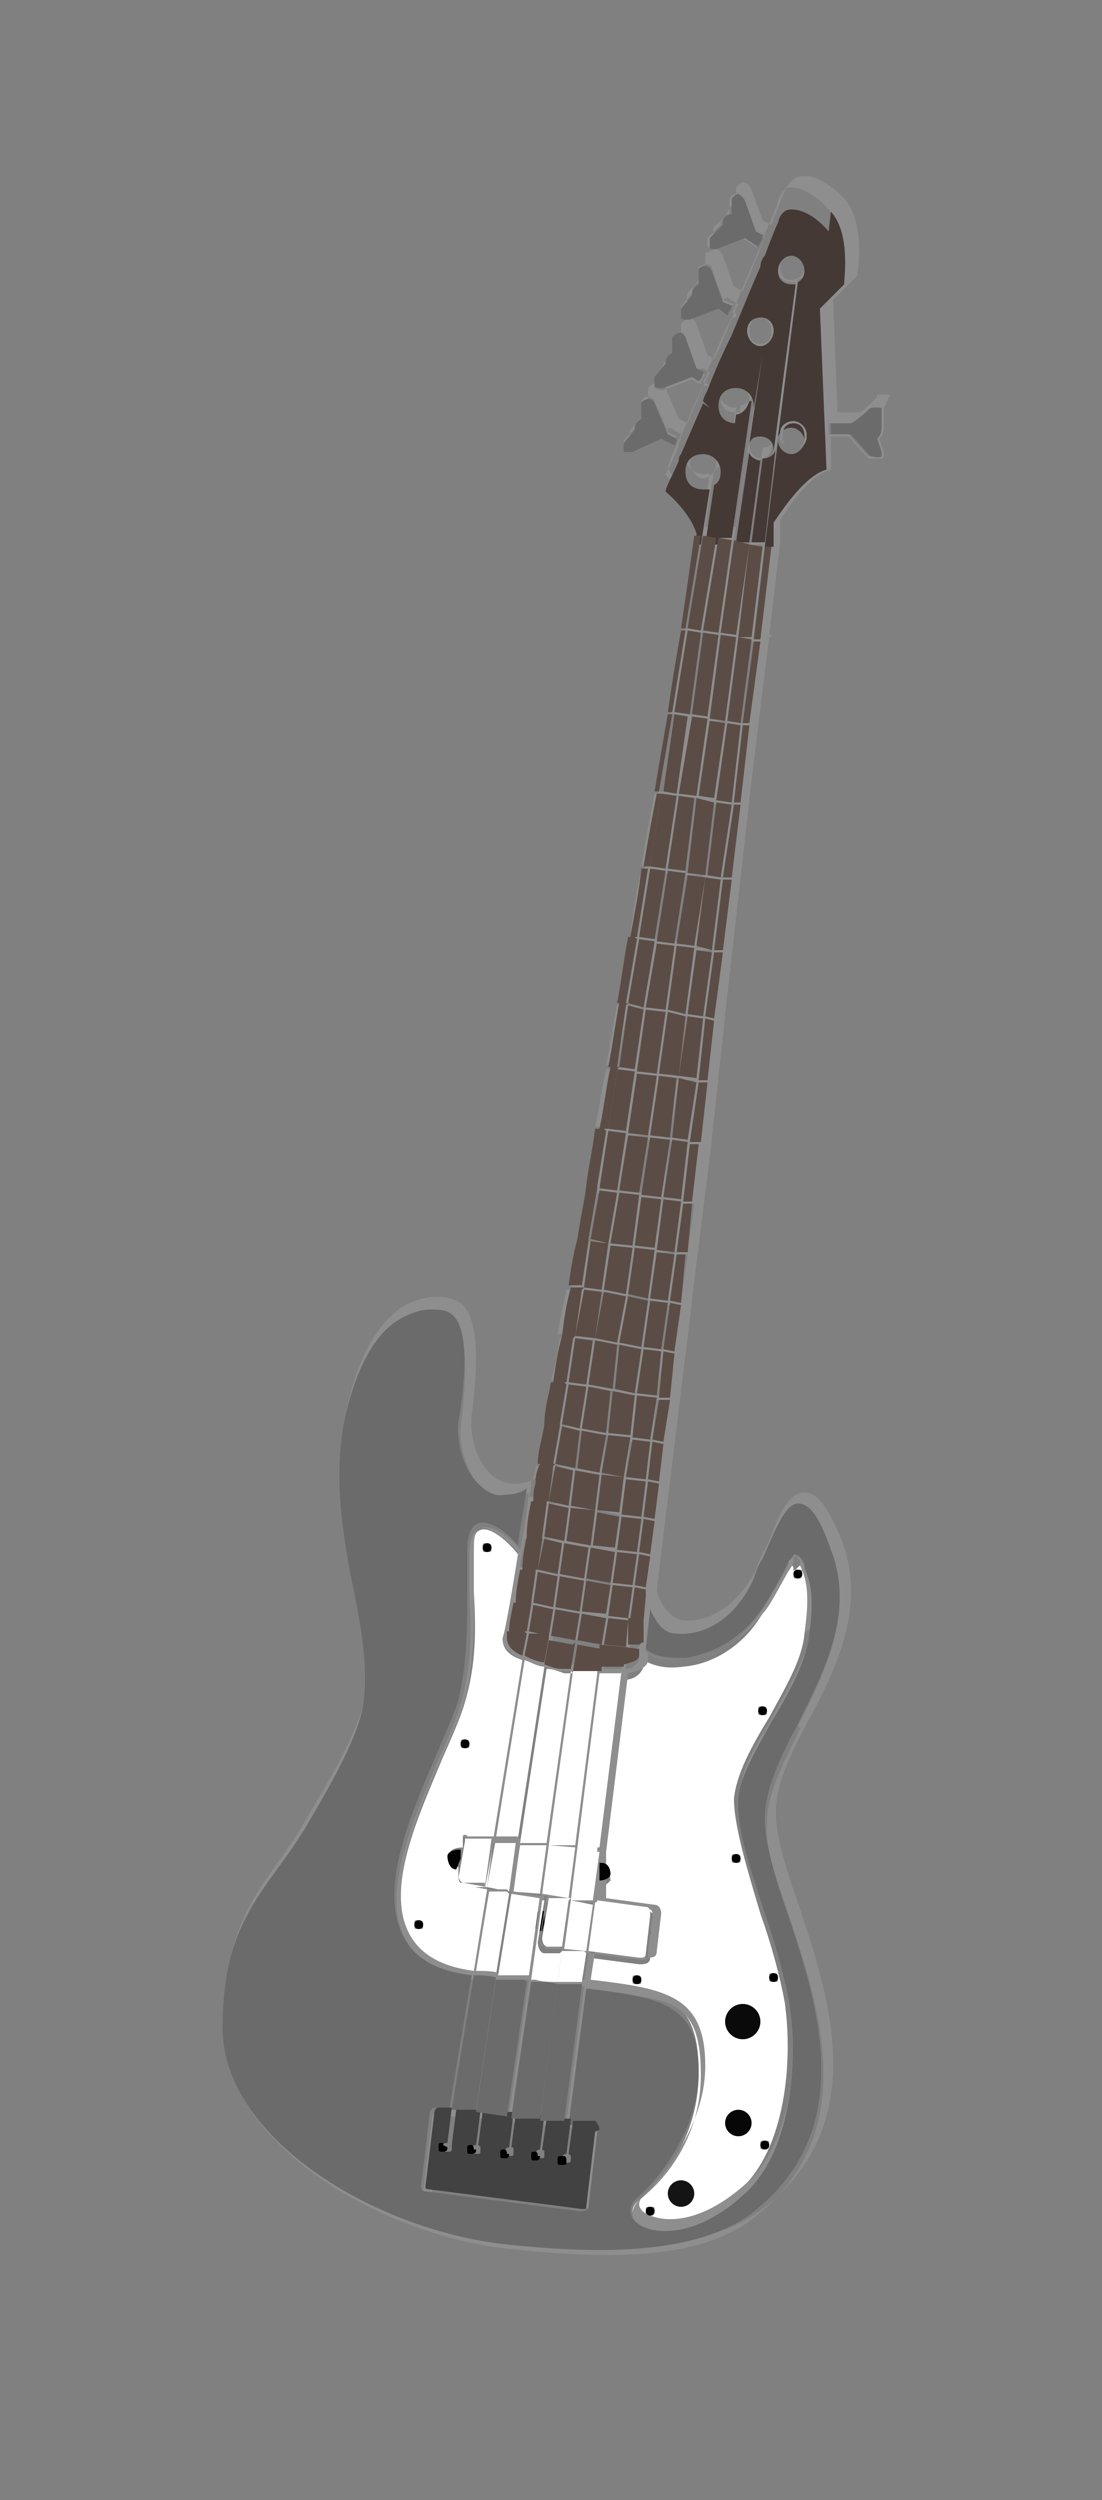 <?xml version="1.0" encoding="UTF-8"?>
<svg id="Layer_1" data-name="Layer 1" xmlns="http://www.w3.org/2000/svg" version="1.1" viewBox="0 0 50 113.4"><rect x="0" y="0" width="50" height="113.4" fill="#808080" stroke="none"/>
  <defs>
    <style>
      .cls-1 {
        fill: #5b4c45;
      }

      .cls-1, .cls-2, .cls-3, .cls-4, .cls-5, .cls-6, .cls-7, .cls-8, .cls-9, .cls-10, .cls-11 {
        stroke-width: 0px;
      }

      .cls-2 {
        fill: #020202;
      }

      .cls-3 {
        fill: #000;
      }

      .cls-4 {
        fill: #424242;
      }

      .cls-5 {
        fill: #8e8e8e;
      }

      .cls-6 {
        fill: #443935;
      }

      .cls-7 {
        fill: #6b6b6b;
      }

      .cls-8 {
        fill: #070707;
      }

      .cls-9 {
        fill: #141414;
      }

      .cls-10 {
        fill: #fff;
      }

      .cls-11 {
        fill: #0a0a0a;
      }
    </style>
  </defs>
  <g id="Layer_2-2" data-name="Layer 2-2">
    <path class="cls-3" d="M29.6,87.3c.3,0,.5.3.4.5,0,.2-.3.4-.5.3v-.4c0,0,.1-.5.1-.5Z"/>
    <path class="cls-3" d="M24.7,86.7v.5c0,0-.1.4-.1.4-.3,0-.5-.3-.4-.6,0-.2.3-.4.5-.3Z"/>
  </g>
  <g>
    <path class="cls-10" d="M22.4,83.4l-.3,2.2h-1.1c-.2-.2-.2-.4-.2-.4l.3-1.7h0c0-.2,0-.2.1-.2h1.2Z"/>
    <path class="cls-10" d="M24.7,75.6l-1.2,7.8h-1c0-.1,1.3-8.1,1.3-8.1.3.1.6.2.9.3Z"/>
    <polygon class="cls-10" points="23.5 83.5 23.1 85.8 22.1 85.6 22.5 83.4 23.5 83.5"/>
    <polygon class="cls-10" points="24.8 83.7 24.5 85.9 23.2 85.8 23.6 83.5 24.8 83.7"/>
    <path class="cls-10" d="M36.3,71c.3.6.5,1,.2,3.1-.1,1.2-.9,2.5-1.6,3.8-.8,1.3-1.5,2.6-1.6,3.7,0,1.2.6,3.2,1.2,5.2.5,1.4.9,2.9,1.1,4,.4,2.8,0,6.7-2,8.5-2.2,2-3.9,1.8-4.6,1.4-.2-.1-.3-.3-.3-.4,0-.3.3-.5.3-.5,0,0,2.7-2,2.7-5.8s-1.9-3.6-5.2-3.9l.2-1.3,2.3.3c.2,0,.5,0,.5-.3l.2-1.7c0-.2-.1-.4-.3-.4l-2.2-.3h0s0-.8,0-.8c.2,0,.4-.2.5-.3,0-.2-.1-.5-.4-.5v-.4s0-.1,0-.1l1-8.1c.5,0,.8-.3.9-.6v-.3c.5.3,1.1.4,1.8.3,1.3-.1,2.6-.9,3.4-2.1.2-.3.7-1.1,1.1-1.8.1-.2.2-.4.3-.6,0,0,0,0,0-.1,0,0,0-.2,0-.2,0,0,0,0,.2.3v.2ZM36.2,71.6c.1,0,.2,0,.2-.2s0-.2-.2-.2-.2,0-.2.2,0,.2.2.2ZM35.3,89.7c0-.1,0-.2-.2-.2s-.2,0-.2.2,0,.2.2.2.2,0,.2-.2ZM34.7,97.5c.1,0,.2,0,.2-.2s0-.2-.2-.2-.2,0-.2.2,0,.2.2.2ZM34.8,77.6c0-.1,0-.2-.2-.2s-.2,0-.2.2,0,.2.2.2.2,0,.2-.2ZM34.5,91.7c0-.4-.4-.8-.8-.8s-.8.4-.8.8.4.8.8.8.8-.4.8-.8ZM34.1,96.3c0-.3-.3-.6-.6-.6s-.6.3-.6.6.3.6.6.6.6-.3.6-.6ZM33.6,84.3c0-.1,0-.2-.2-.2s-.2,0-.2.2,0,.2.2.2.2,0,.2-.2ZM31.5,99.5c0-.3-.3-.6-.6-.6s-.6.3-.6.6.3.6.6.6.6-.3.6-.6ZM29.5,100.5c.1,0,.2,0,.2-.2s0-.2-.2-.2-.2,0-.2.2,0,.2.2.2ZM29.1,89.8c0-.1,0-.2-.2-.2s-.2,0-.2.2,0,.2.2.2.2,0,.2-.2Z"/>
    <path class="cls-10" d="M24.5,86l-.5,3.6c-.3,0-.6,0-1,0-.1,0-.2,0-.4,0l.6-3.7,1.3.2Z"/>
    <path class="cls-10" d="M23.1,85.9l-.6,3.7c-.4,0-.7,0-1.1-.1l.6-3.7h1Z"/>
    <path class="cls-5" d="M34.5,20.9c-.3,0-.5-.2-.6-.4l-.6,4h.6c0,.1.5-3.6.5-3.6,0,0,0,0,0,0ZM34.5,20.9s0,0,0,0l-.5,3.7h.6c0,0,.5-4.2.5-4.2l1-7.6c0,0-.2,0-.2,0-.4,0-.6-.3-.6-.6s.3-.7.6-.7.6.3.6.7-.1.4-.3.5l-.9,7h0c0,0,0,0,0,0h0c0,0,0,0,0,0h0c0,0-.6,4.9-.6,4.9h.2s.1-1,.1-1c0,0,1.3-2.1,2.4-2.4l-.3-7.3,1.1-1.1c0-.3.3-2.3-.6-3.3-.6-.7-1.3-1-1.7-1-.3,0-.5.3-.6.6,0,.2-.3.8-.6,1.5h0s0,.1,0,.1h0c0,.1-.1.3-.2.5h0s0,0,0,0c-.4.8-.8,1.9-1.3,3h.2c0,.1,0,.2,0,.2h-.2c-.4.7-.7,1.6-1.1,2.4h0s0,.1,0,.1h0c0,.1-.1.3-.2.4l.3.2h0c0,0-.3,0-.3,0-.4.8-.7,1.6-1,2.3h0,0c0,0,0,0,0,0,0,0,0,.2-.1.3h0s0,.1,0,.1h0c-.3.7-.5,1.2-.6,1.3h0c0,.1,1.1,1,1.4,2,0,0,0,.2,0,.5h.2s.4-2.5.4-2.5c-.1,0-.2,0-.3,0-.4,0-.8-.3-.8-.8s.3-.8.8-.8.8.3.8.8-.1.5-.3.6c0,0,0,0,0,0l-.4,2.6h.6c0,0,.8-5.4.8-5.4,0,0,0,0,0,0-.4,0-.8-.3-.8-.8s.3-.8.8-.8.8.3.8.8,0,0,0,.1c0,.3-.3.5-.6.6l-.8,5.5h.6c0,.1.9-6.1.9-6.1l.4-2.4s0,0,0,0h0s0,0,0,0l-.6,4c.1-.2.3-.3.5-.3.4,0,.6.3.6.6s0,0,0,.1c0,.3-.3.5-.6.5ZM27.1,85.4v.8c0,0,0,0,0-.1v-.7ZM40.1,18.5v.8c0,.2,0,.4-.2.6l.2.6c0,.2,0,.3-.1.3,0,0-.2,0-.3,0s-.2,0-.3,0h0s-.9-1-.9-1h-.8v1.5c0,0,0,0,0,0-1,.2-2.2,2.1-2.3,2.3v1c-.1,0,0,0,0,0h0c0,.1,0,0,0,0l-.5,4.2h.1s0,.1,0,.1h-.1s-.9,7.3-.9,7.3h0,0c0,.1,0,.1,0,.1l-1.1,9.7h0s0,.1,0,.1h0s-.3,2.7-.3,2.7h0,0c0,.1,0,.1,0,.1l-.3,2.7h0s0,.1,0,.1h0s-.9,7.2-.9,7.2h0,0c0,.1,0,.1,0,.1l-1.6,13.1c0,.2.4,1.3,1.2,1.4,1,.1,2.4-.5,3.3-2.3.1-.3.2-.6.4-.9.3-.6.5-1.3.8-1.8.3-.5.6-.8,1-.8.6,0,1.1.7,1.7,2.2,1.1,2.9-.2,5.7-1.5,8.1-.8,1.5-1.5,2.9-1.5,4.2,0,1,.4,2.4,1,4.1,1.4,4.2,3.4,10-1.6,13.9-1.7,1.3-4.3,1.7-6.9,1.7s-3.1-.1-4.5-.3c-6.1-.7-13-5-13-10s2-6.1,3.7-9.1c1.3-2.2,2.5-4.2,2.7-5.8.2-1.6-.1-3.4-.5-5.3-.5-2.6-.9-5.2-.3-7.8.7-2.9,1.9-4.1,2.8-4.5.7-.3,1.4-.4,2.1-.1.9.4,1.1,2.1.7,5.2-.1.9.2,2,.8,2.6.2.2.6.5,1.1.5,1.1,0,1.1-.5,1.1-.5,2.7-14.7,7.6-42.6,7.4-43.5-.3-1-1.4-1.8-1.4-1.9h0s-.1-.2-.1-.2h0c0,0,.2-.6.6-1.5l-.5-.3-1.3.6c0,0-.2,0-.2,0-.1,0-.2,0-.3,0,0-.1-.1-.2,0-.5h0s.5-.6.5-.6c0-.2.1-.3.3-.5v-.7h0c0-.2.2-.3.4-.3s.3,0,.4.2l.6,1.4.4.2c.3-.7.6-1.5,1-2.3l-.3-.2-1.3.5h0c-.3,0-.4,0-.5-.2,0,0-.1-.3,0-.5h0s.5-.6.5-.6c0-.2,0-.3.3-.5v-.7h0c.2-.2.3-.3.4-.3h0c.1,0,.2.1.3.3l.5,1.4.3.2c.4-.8.7-1.7,1.1-2.5l-.5-.3-1.3.5h0c-.3,0-.4,0-.5-.2,0-.1-.1-.3,0-.5h0s.5-.6.5-.6c0-.2,0-.3.3-.5v-.7h0c.2-.1.4-.2.5-.2.1,0,.2.1.3.3l.5,1.4.4.2c.4-.9.7-1.7,1-2.4l-.6-.4-1.3.5h0c-.2,0-.3,0-.4-.1,0-.1-.1-.3,0-.5h0s.6-.6.6-.6c0-.2.2-.4.4-.5v-.7h0c.2-.2.3-.3.4-.2.1,0,.2.1.3.3l.5,1.4.4.2c.3-.8.5-1.3.6-1.5.2-.5.5-.7.8-.7.5-.1,1.2.3,1.9,1,1,1.1.6,3.4.6,3.5h0s-1.1,1.1-1.1,1.1l.2,5.1h1c.1,0,.5-.4.8-.7,0,0,0-.1,0-.1.2,0,.5,0,.6,0h0ZM40,19.3v-.8c0,0-.3-.1-.5,0,0,0,0,0,0,0h0s0,0,0,0c-.7.6-.9.7-.9.7s0,0,0,0h-1v.5h.9s.9,1,.9,1c.2,0,.4,0,.5,0,0,0,0-.1,0-.2l-.2-.6h0c.2-.2.2-.4.2-.6ZM36.2,78.3c1.2-2.4,2.6-5.1,1.5-7.9-.6-1.4-1.1-2.1-1.5-2.1s-1.2,1.3-1.6,2.5c-.1.3-.2.6-.4.9-.9,2-2.4,2.6-3.5,2.5-.7,0-1.1-.7-1.2-1.1l-.2,1.8c.4.3,1,.4,1.8.4,1.3-.1,2.5-.9,3.3-2,.2-.3.7-1.1,1.1-1.8.1-.2.2-.4.3-.6,0,0,0,0,0,0,0-.1.1-.3.3-.3s.2.1.4.4v.2c.4.6.6,1.1.3,3.2-.2,1.2-.9,2.5-1.7,3.8-.8,1.3-1.5,2.5-1.5,3.6,0,1.2.6,3.2,1.2,5.1.4,1.4.9,2.9,1.1,4,.4,2.9,0,6.9-2,8.7-1.5,1.3-2.7,1.7-3.6,1.7s-.9-.1-1.2-.3c-.3-.2-.4-.4-.4-.6,0-.4.4-.7.4-.7,0,0,2.7-1.9,2.7-5.6s-1.7-3.4-5.1-3.8l-.8,6.1h1.1c.2.2.2.5.2.5l-.4,3.4c0,.2-.2.2-.4.2l-7-.9c-.2,0-.2-.2-.2-.2l.4-3.3h0c.1-.4.2-.4.3-.4h.6c0,0,1-5.9,1-5.9-1.5-.2-2.9-.8-3.4-2.6-.5-2.1.8-5,1.8-7.4.4-.9.8-1.8,1-2.5.5-1.7.5-3.2.4-5,0-.6,0-1.1,0-1.8s.2-1.1.5-1.2c.6-.2,1.5.6,1.8,1,.2-.9.3-1.8.4-2.6-.2.1-.5.3-1,.3-.4,0-.8-.2-1.2-.5-.6-.7-1-1.9-.9-2.8.4-3,.2-4.7-.5-5-.1,0-.4-.1-.8-.1s-.7,0-1.1.3c-.8.4-2,1.5-2.7,4.4-.6,2.6-.1,5.2.3,7.8.4,1.9.7,3.8.5,5.3-.2,1.6-1.4,3.6-2.7,5.8-1.7,2.9-3.7,6.2-3.7,9,0,4.9,6.8,9.1,12.8,9.8,3.8.4,8.6.7,11.2-1.4,4.9-3.8,3-9.5,1.6-13.7-.6-1.7-1.1-3.1-1-4.2,0-1.4.8-2.8,1.5-4.3ZM36.5,74.1c.3-2.1,0-2.6-.2-3.1v-.2c-.2-.3-.3-.3-.3-.3,0,0,0,.1,0,.2,0,0,0,0,0,.1,0,.2-.2.4-.3.6-.4.7-.8,1.5-1.1,1.8-.8,1.1-2.1,1.9-3.4,2.1-.7,0-1.3,0-1.8-.3v.3c0,.3-.4.5-.9.6l-1,8.1s0,.1,0,.1v.4c0,0,0,0,0,0v.4s0,0,0,0h0c0,0,0,.5,0,.5,0,0,0,0,0,0v.7q0,0,0,0l2.2.3c.2,0,.3.2.3.4l-.2,1.7c0,.3-.2.3-.5.3l-2.3-.3-.2,1.3c3.4.4,5.2.7,5.2,3.9s-2.7,5.8-2.7,5.8c0,0-.3.2-.3.5,0,.1.1.3.3.4.7.4,2.4.6,4.6-1.4,2-1.8,2.4-5.7,2-8.5-.2-1.1-.6-2.6-1.1-4-.6-2-1.3-4-1.2-5.2,0-1.1.8-2.3,1.6-3.7.7-1.3,1.5-2.6,1.6-3.8ZM35.9,12.7c.3,0,.6-.2.6-.6s-.2-.6-.6-.6-.5.2-.5.6.2.6.5.6ZM34.5,20.8c.3,0,.5-.2.5-.6s-.2-.5-.5-.5-.5.2-.5.5.2.6.5.6ZM34.5,29l.5-4.2h-.3s-.5,4.1-.5,4.1h.3ZM34.1,28.9l.5-4.2h-.6c0-.1-.5,4.1-.5,4.1h.6ZM34.4,11.2c0-.2.1-.3.2-.5l-.4-.2-.5-1.4c0-.2-.2-.3-.3-.3h0c0,0-.2,0-.3.2v.7h0c-.3.1-.4.3-.4.5h0s-.6.6-.6.6c0,.2,0,.3,0,.4,0,0,.2.1.3.1l1.3-.5h0s.6.4.6.4ZM34,32.8l.4-3.7h-.3s-.5,3.7-.5,3.7h.3ZM33.6,32.8l.5-3.7h-.6c0,0-.5,3.6-.5,3.6h.6ZM33.6,36.4l.4-3.5h-.3c0,0-.4,3.4-.4,3.4h.3ZM33.4,28.8l.6-4.2h-.6c0-.1-.6,4.1-.6,4.1h.7ZM33.2,36.4l.4-3.5h-.6c0,0-.5,3.4-.5,3.4h.7ZM33.2,39.8l.4-3.3h-.3c0,0-.4,3.3-.4,3.3h.3ZM33.5,18.7c.3,0,.5-.3.5-.6s-.3-.7-.7-.7-.6.3-.6.7.3.6.6.6,0,0,0,0h0c0,0,0,0,0,0h0s0,0,0,0h0ZM32.9,32.7l.5-3.7h-.7c0-.1-.5,3.6-.5,3.6h.7ZM33.1,14.2c0-.1.1-.2.2-.4l-.5-.2-.5-1.4c0-.1-.1-.2-.2-.2-.1,0-.2,0-.4.1v.7h0c-.3.2-.3.3-.3.5h0s-.5.6-.5.6c0,.2,0,.3,0,.4,0,0,.2.1.4.1l1.3-.5h0s.4.3.4.3ZM32.6,28.7l.6-4.2h-.6c0,0-.6,4.1-.6,4.1h.7ZM32.8,43.1l.4-3.2h-.3c0,0-.4,3.1-.4,3.1h.4ZM32.7,39.8l.4-3.3h-.7c0,0-.4,3.2-.4,3.2h.7ZM32.4,36.2l.5-3.5h-.7c0-.1-.5,3.4-.5,3.4h.7ZM32.4,46.2l.4-3h-.4c0,0-.4,2.9-.4,2.9h.4ZM32.3,43.1l.4-3.2h-.7c0,0-.4,3.1-.4,3.1h.7ZM32.1,32.5l.5-3.7h-.7c0-.1-.6,3.6-.6,3.6h.7ZM31.8,28.6l.6-4.2h-.6c0,0-.7,4.1-.7,4.1h.6ZM32.1,49l.3-2.7h-.4c0,0-.3,2.7-.3,2.7h.4ZM32,39.7l.4-3.3h-.8c0-.1-.5,3.2-.5,3.2h.8ZM31.9,46.1l.4-3h-.7c0-.1-.4,2.8-.4,2.8h.7ZM31.8,51.8l.3-2.7h-.4c0,0-.3,2.6-.3,2.6h.4ZM31.6,36.1l.5-3.5h-.7c0-.1-.5,3.4-.5,3.4h.8ZM32.5,21c0-.4-.3-.6-.6-.6s-.6.3-.6.6.3.7.6.7.6-.3.6-.7ZM31.5,42.9l.4-3.2h-.8c0-.1-.5,3-.5,3h.8ZM31.8,17.4c0-.1.1-.3.2-.4l-.4-.2-.5-1.4c0-.1-.1-.2-.2-.2,0,0-.2,0-.4.2v.7h0c-.3.2-.3.3-.3.5h0s-.5.6-.5.6c0,.2,0,.3,0,.4,0,0,.2.1.4.1l1.3-.5h0s.3.2.3.2ZM31.6,48.9l.3-2.7h-.7c0-.1-.4,2.6-.4,2.6h.8ZM31.3,32.4l.6-3.7h-.6c0,0-.6,3.6-.6,3.6h.6ZM31.1,28.5l.7-4.2h-.2c0,.7-.3,2.2-.6,4.2h.2ZM31.4,54.5l.3-2.6h-.4s-.3,2.6-.3,2.6h.4ZM31.2,51.7l.3-2.7h-.8c0-.1-.4,2.6-.4,2.6h.8ZM31.1,39.5l.5-3.3h-.8c0-.1-.5,3.2-.5,3.2h.8ZM31.1,46l.4-3h-.8c0-.1-.4,2.8-.4,2.8h.8ZM31.2,56.8l.3-2.2h-.4c0,0-.3,2.2-.3,2.2h.4ZM30.7,36l.5-3.5h-.6c0,0-.6,3.4-.6,3.4h.7ZM30.9,54.4l.3-2.6h-.8c0-.1-.3,2.5-.3,2.5h.8ZM30.9,59.1l.3-2.2h-.4c0,0-.3,2.1-.3,2.1h.5ZM30.5,32.3l.6-3.7h-.2c-.2,1.1-.4,2.3-.6,3.7h.2ZM30.8,48.8l.4-2.7h-.8c0-.1-.4,2.6-.4,2.6h.9ZM30.6,42.8l.4-3.2h-.8c0-.1-.5,3-.5,3h.8ZM30.6,56.8l.3-2.2h-.8c0-.1-.3,2.1-.3,2.1h.8ZM30.6,61.3l.2-2.1h-.5c0,0-.3,2-.3,2h.5ZM30.4,51.6l.4-2.7h-.9c0-.1-.4,2.6-.4,2.6h.9ZM30.2,39.4l.5-3.3h-.7c0-.1-.5,3.2-.5,3.2h.7ZM30.6,20.1c0,0,0-.2.1-.3l-.4-.2h0s-.6-1.4-.6-1.4c0-.1-.2-.2-.3-.2s-.2,0-.3.2v.7h0c-.2.2-.3.3-.3.5h0s-.5.6-.5.6c0,.2,0,.3,0,.4s.2,0,.4,0l1.3-.6.6.3ZM30.2,45.8l.4-2.9h-.8c0-.1-.5,2.8-.5,2.8h.9ZM30.4,63.4l.2-2h-.5c0,0-.3,1.9-.3,1.9h.5ZM30.3,59l.3-2.2h-.8c0-.1-.3,2-.3,2h.8ZM30,35.9l.6-3.5h-.2c-.2,1.1-.4,2.2-.6,3.5h.2ZM30,54.3l.3-2.6h-.9c0-.1-.4,2.4-.4,2.4h.9ZM30.1,65.4l.2-1.9h-.5c0,0-.2,1.8-.2,1.8h.5ZM30,61.2l.3-2.1h-.8c0-.1-.3,2-.3,2h.8ZM29.7,42.6l.5-3.1h-.7c0,0-.5,3-.5,3h.7ZM29.8,48.7l.4-2.8h-.9c0-.1-.4,2.6-.4,2.6h.9ZM29.9,67.2l.2-1.7h-.5c0,0-.2,1.6-.2,1.6h.5ZM29.8,63.3l.2-2h-.8c0-.1-.3,1.9-.3,1.9h.9ZM29.7,56.6l.3-2.2h-.9c0-.1-.3,2.1-.3,2.1h.9ZM29.4,39.3l.5-3.3h-.2c-.2,1-.4,2.1-.6,3.3h.3ZM29.7,68.9l.2-1.6h-.5c0,0-.2,1.5-.2,1.5h.5ZM29.4,51.5l.4-2.7h-.9c0-.1-.4,2.6-.4,2.6h.9ZM29.5,65.3l.2-1.9h-.8c0-.1-.2,1.7-.2,1.7h.9ZM29.4,58.9l.3-2.1h-.9c0-.1-.3,2-.3,2l.9.2ZM29.5,70.5l.2-1.5h-.5c0,0-.2,1.4-.2,1.4h.5ZM29.2,45.7l.5-2.9h-.7c0-.1-.5,2.8-.5,2.8h.7ZM29.4,88.6l.2-1.7c0-.2,0-.3-.2-.3l-2.2-.3c0,0,0,.1-.1.1l-.3,2.2,2.3.3c.2,0,.3,0,.3-.2ZM29.3,67.1l.2-1.7h-.9c0-.1-.2,1.5-.2,1.5l.9.2ZM29.3,72l.2-1.4h-.5c0,0-.2,1.3-.2,1.3h.5ZM28.9,42.5l.5-3.1h-.3c-.2,1-.4,2-.5,3.1h.3ZM29.1,61.1l.3-2.1-.9-.2-.3,2.1h1ZM29,54.1l.4-2.6h-.9c0-.1-.4,2.4-.4,2.4h.9ZM29.3,72.4v-.3s-.5,0-.5,0l-.2,1.4h.6c0,0,.1-1,.1-1h0ZM29.1,68.8l.2-1.6h-.9c0-.1-.2,1.4-.2,1.4h.9ZM28.8,48.5l.4-2.8h-.7c0-.1-.5,2.7-.5,2.7h.8ZM29.1,74.5v-.9c.1,0-.5,0-.5,0v1.2c-.1,0,.4.1.4.1h0c0-.1,0-.1-.1-.2h.1ZM28.8,63.2l.3-2h-1c0-.1-.3,1.9-.3,1.9l1,.2ZM28.9,70.4l.2-1.5h-.9c0-.1-.2,1.4-.2,1.4h.9ZM29,75.2v-.2s-.6-.1-.6-.1v.8c.3,0,.5-.2.6-.4ZM28.7,56.5l.3-2.3h-.9c0-.1-.3,2.1-.3,2.1h1ZM28.4,45.5l.5-2.9h-.3c-.2.9-.3,1.9-.5,2.8h.4ZM28.7,71.9l.2-1.4h-.9c0-.1-.2,1.3-.2,1.3h.9ZM28.6,65.1l.2-1.9-1-.2-.3,1.9,1,.2ZM28.4,51.3l.4-2.7h-.7c0-.1-.4,2.6-.4,2.6h.8ZM28.5,73.4l.2-1.4h-.9c0-.1-.2,1.2-.2,1.2h.9ZM28.4,58.7l.3-2.1h-1c0-.1-.3,1.9-.3,1.9l1,.2ZM28.3,67l.2-1.7-1-.2-.2,1.7,1,.2ZM28.4,74.7v-1.2c.1,0-.8-.1-.8-.1l-.2,1.2h.9ZM28,48.4l.4-2.8h-.4c-.2.9-.3,1.8-.5,2.7h.4ZM28,54l.4-2.5h-.8c0-.1-.4,2.4-.4,2.4h.8ZM28,60.9l.3-2.1-1-.2-.3,2.1,1,.2ZM28.2,75.6v-.8c.1,0-.8-.1-.8-.1v1c.2,0,.6,0,.8,0ZM28.1,68.6l.2-1.6-1-.2-.2,1.6,1,.2ZM27.2,83.9l1-8c-.3,0-.6,0-1,0l-1,7.8h.9c0,.1,0,.1.1.1ZM27.9,70.2l.2-1.5-1-.2-.2,1.5,1,.2ZM27.8,63l.3-2-1-.2-.3,2,1,.2ZM27.6,56.4l.3-2.3h-.8c0-.1-.4,2.2-.4,2.2h.8ZM27.5,51.2l.4-2.7h-.4c-.2.8-.3,1.8-.5,2.6h.4ZM27.7,71.8l.2-1.4-1-.2-.2,1.4,1.1.2ZM27.5,65l.3-1.9-1-.2-.3,1.8,1,.2ZM27.5,73.2l.2-1.4-1.1-.2-.2,1.4,1.1.2ZM27.3,58.5l.3-2.1h-.8c0-.1-.3,1.9-.3,1.9h.8ZM27.1,53.8l.4-2.5h-.4c-.1.8-.3,1.6-.4,2.4h.5ZM27.3,74.6l.2-1.2-1.1-.2-.2,1.2,1.1.2ZM27.2,66.8l.2-1.7-1-.2-.3,1.7,1.1.2ZM27.2,75.7v-1.1c.1,0-1-.2-1-.2l-.2,1.2c.4,0,.8,0,1.1,0ZM27,60.7l.3-2.1h-.8c0-.1-.3,2-.3,2h.8ZM27,68.5l.2-1.6-1.1-.2-.2,1.6,1.1.2ZM26.9,86.2l.3-2.2s0,0,0,0h-.9c0-.1-.3,2.2-.3,2.2h1ZM26.1,83.7l1-7.8c-.4,0-.8,0-1.1,0l-1.1,7.8h1.2ZM26.7,56.2l.4-2.3h-.5c-.1.7-.3,1.5-.4,2.2h.5ZM26.8,70.1l.2-1.5-1.1-.2-.2,1.5,1.1.2ZM26.5,100.1l.4-3.4s0-.2-.2-.2h-1c0-.1-.2,1.4-.2,1.4,0,0,0,0,0,0s0,0,0,0l.2-1.5h-1.1c0-.1-.2,1.3-.2,1.3,0,0,0,0,0,0s0,0,0,0l.2-1.4h-1.3c0-.1-.2,1.4-.2,1.4,0,0,0,0,0,0s0,0,0,0l.2-1.5h-1.4c0-.1-.2,1.3-.2,1.3,0,0,0,0,0,0s0,0,0,0l.2-1.4h-1.1c0-.1-.2,1.4-.2,1.4,0,0,0,0,0,0l.2-1.5h-.6c0,0-.2,0-.2,0h0c0,.1-.4,3.4-.4,3.4,0,0,0,.1.1.1l7,.9c.2,0,.2,0,.2-.1ZM26.6,62.8l.3-2h-.8c0-.1-.3,1.9-.3,1.9h.9ZM26.6,88.5l.3-2.2h-1c0-.1-.3,2-.3,2h1ZM26.5,71.6l.2-1.4-1.1-.2-.2,1.4,1.1.2ZM26.4,58.4l.3-2h-.5c-.1.6-.2,1.3-.4,1.9h.6ZM26.3,64.8l.3-1.8h-.8c0-.1-.3,1.7-.3,1.7h.9ZM26.5,89.9l.2-1.3h-1c0-.1-.2,1.2-.2,1.2.2,0,.5,0,.7,0,.1,0,.2,0,.4,0ZM26.3,73.1l.2-1.4-1.1-.2-.2,1.4,1.1.2ZM25.7,96.2l.8-6.1c-.1,0-.2,0-.4,0-.2,0-.4,0-.7,0l-.8,6.1h1.1ZM26,60.6l.3-2.1h-.6c-.1.6-.3,1.3-.4,2h.6ZM26.1,66.6l.3-1.7h-.9c0-.1-.3,1.6-.3,1.6h.9ZM26.1,74.4l.2-1.2-1.1-.2-.2,1.2,1.1.2ZM26,75.6l.2-1.2-1.1-.2-.2,1.1c.2,0,.5.1.8.2.1,0,.2,0,.4,0ZM25.8,86.1l.3-2.3h-1.2c0-.1-.3,2.1-.3,2.1l1.2.2ZM25.8,68.3l.2-1.6h-.9c0-.1-.2,1.5-.2,1.5h.9ZM25.7,62.7l.3-2h-.6c-.1.6-.2,1.3-.4,1.9h.6ZM24.8,83.6l1.1-7.8c-.1,0-.3,0-.4,0-.3,0-.5-.1-.8-.2l-1.2,7.8h1.2ZM25.6,69.9l.2-1.5h-.9c0-.1-.2,1.4-.2,1.4h.9ZM25.5,88.4l.3-2.1h-1c0-.1-.3,1.7-.3,1.7,0,.2,0,.3.2.3h.7ZM25.4,64.6l.3-1.8h-.6c-.1.6-.2,1.2-.3,1.7h.7ZM25.3,71.4l.2-1.4-.9-.2-.2,1.4h.9ZM25.3,89.8l.2-1.4h-.7c-.2-.1-.3-.3-.3-.6l.3-1.8h-.1s-.5,3.6-.5,3.6c0,0,.2,0,.2,0,.3,0,.7,0,1,.1ZM25.1,66.4l.3-1.7h-.7c-.1.6-.2,1.1-.3,1.6h.7ZM25.1,72.9l.2-1.4h-.9c0-.1-.2,1.2-.2,1.2h.9ZM24.5,96.1l.8-6.1c-.3,0-.6,0-1-.1,0,0-.2,0-.2,0l-.9,6.1h1.3ZM24.9,74.2l.2-1.2-.9-.2-.2,1.2h.9ZM24.8,68.1l.2-1.6h-.7c0,.3-.1.6-.2.7,0,0,0,0,0,0h0c0,.2,0,.4-.1.7h.7ZM24.7,75.4l.2-1.1h-.9c0-.1-.2.8-.2.8.2.1.6.2.9.3ZM24.5,85.9l.3-2.2h-1.2c0-.1-.3,2.1-.3,2.1l1.3.2ZM24.6,69.7l.2-1.5h-.7c0,.4-.2.9-.2,1.4h.7ZM23.5,83.4l1.2-7.8c-.3,0-.6-.2-.9-.3l-1.3,8h1ZM24.3,71.2l.2-1.4h-.7c0,.4-.2.9-.2,1.3h.7ZM24,89.7l.5-3.6-1.3-.2-.6,3.7c.1,0,.2,0,.4,0,.3,0,.6,0,1,0ZM24.1,72.7l.2-1.4h-.7c0,.4-.2.9-.2,1.3h.7ZM23.9,74l.2-1.2h-.8c-.1.4-.2.8-.2,1.1h.8ZM23.1,95.9l.9-6.1c-.3,0-.6,0-.9,0-.1,0-.2,0-.4,0l-.9,6,1.4.2ZM23.7,75.1l.2-1h-.8c0,0,0,.2,0,.2,0,.3.2.5.7.8ZM22.4,83.3l1.3-8c-.6-.3-.9-.6-.9-1h0c0-.2.4-2,.7-3.9-.3-.4-1.3-1.2-1.7-1.1-.3.1-.3.6-.3,1,0,.6,0,1.2,0,1.8,0,1.8,0,3.4-.4,5-.2.7-.6,1.6-1,2.5-1,2.3-2.3,5.2-1.8,7.3.4,1.7,1.7,2.2,3.2,2.4l.6-3.7-1.1-.2c-.2-.1-.2-.3-.2-.3v-.4q0,0,0,0v-.5c0,0,.2-.4.2-.4h0v-.5c0-.2.2-.2.3-.2h1.2ZM23.1,85.8l.3-2.2h-1c0-.1-.4,2.1-.4,2.1h1ZM22.6,89.5l.6-3.7h-1c0-.1-.6,3.6-.6,3.6.4,0,.7,0,1.1.1ZM21.6,95.8l.9-6c-.3,0-.7,0-1-.1l-1,6h1.1ZM22,85.6l.3-2.2h-1.2c0-.1-.1-.1-.1,0h0c0,0-.3,1.8-.3,1.8,0,0,0,.2.2.2h1.1Z"/>
    <path class="cls-7" d="M40,18.5v.8c0,.2,0,.4-.2.6h0s.2.6.2.6c0,.1,0,.2,0,.2-.1.1-.4,0-.5,0l-.9-1h0s-.9,0-.9,0v-.5s.9,0,.9,0c0,0,0,0,0,0,0,0,.2,0,.9-.7h0c0,0,0,0,0,0,.1,0,.4,0,.5,0Z"/>
    <path class="cls-6" d="M37.7,9.6c.9,1,.6,3,.6,3.3l-1.1,1.1.3,7.3c-1.1.3-2.3,2.3-2.4,2.4v1.1c-.1,0-.4,0-.4,0l.6-4.8c0,.3.3.6.6.6s.6-.3.6-.6-.3-.6-.6-.6-.5.2-.6.4l.9-7c.2-.1.3-.3.3-.5,0-.4-.3-.7-.6-.7s-.6.3-.6.7.3.6.6.6.2,0,.2,0l-1,7.6h0c0,0,0-.1,0-.1,0-.4-.3-.6-.6-.6s-.4.1-.5.3l.6-4s0,0,0,0h0s0,0,0,0l-.4,2.4h0s0,0,0-.1c0-.4-.3-.8-.8-.8s-.8.3-.8.8.3.8.8.8,0,0,0,0l-.8,5.5h-.6c0,0,.4-2.7.4-2.7,0,0,0,0,0,0,.2-.1.3-.3.3-.6,0-.4-.3-.8-.8-.8s-.8.3-.8.8.3.8.8.8.2,0,.3,0l-.4,2.5h-.2c0-.3,0-.5,0-.5-.3-1-1.4-1.9-1.4-1.9h0c0-.2.3-.7.6-1.4h0s0,0,0,0h0c0-.1,0-.2.1-.3h0c0,0,0,0,0,0,.3-.7.6-1.4,1-2.3l.3.2h0c0,0-.3-.3-.3-.3,0-.1.1-.3.2-.5h0s0,0,0,0h0c.3-.8.7-1.7,1.1-2.5h.2c0,0,0,0,0,0h-.2c.5-1.2.9-2.2,1.3-3.1h0s0,0,0,0c0-.2.1-.4.2-.5h0s0,0,0,0h0c.3-.8.5-1.3.6-1.5.1-.4.3-.6.6-.6.5,0,1.1.3,1.7,1ZM35.1,15c0-.4-.3-.6-.6-.6s-.6.3-.6.6.3.7.6.7.6-.3.6-.7Z"/>
    <path class="cls-7" d="M37.7,70.3c1.1,2.8-.3,5.5-1.5,7.9-.8,1.5-1.5,3-1.5,4.3,0,1,.4,2.5,1,4.2,1.4,4.2,3.3,9.9-1.6,13.7-2.7,2-7.4,1.8-11.2,1.4-6.1-.7-12.8-4.9-12.8-9.8s1.9-6.1,3.7-9c1.3-2.2,2.5-4.3,2.7-5.8.2-1.6-.1-3.4-.5-5.3-.5-2.5-.9-5.2-.3-7.8.7-2.9,1.8-4,2.7-4.4.4-.2.8-.3,1.1-.3s.6,0,.8.1c.8.3,1,2,.5,5-.1.9.2,2.1.9,2.8.4.4.8.6,1.2.5.6,0,.9-.2,1-.3-.1.8-.3,1.7-.4,2.6-.3-.4-1.2-1.2-1.8-1-.3.1-.5.5-.5,1.2s0,1.2,0,1.8c0,1.8,0,3.3-.4,5-.2.7-.6,1.5-1,2.5-1,2.3-2.3,5.3-1.8,7.4.4,1.8,1.8,2.4,3.4,2.6l-1,6h-.6c-.1,0-.2,0-.3.2h0c0,.1-.4,3.4-.4,3.4,0,0,0,.2.2.2l7,.9c.1,0,.4,0,.4-.2l.4-3.4s0-.2-.2-.3h-1.1c0-.1.8-6.2.8-6.2,3.4.4,5.1.7,5.1,3.8s-2.6,5.6-2.7,5.6c0,0-.4.3-.4.7,0,.2.1.4.4.6.3.2.7.3,1.2.3.9,0,2.2-.4,3.6-1.7,2-1.8,2.5-5.8,2-8.7-.2-1.1-.6-2.6-1.1-4-.6-1.9-1.3-3.9-1.2-5.1,0-1,.8-2.3,1.5-3.6.8-1.3,1.5-2.6,1.7-3.8.3-2.2,0-2.6-.2-3.2v-.2c-.2-.3-.3-.4-.4-.4s-.2.2-.3.3c0,0,0,0,0,0-.1.2-.2.4-.3.6-.4.7-.8,1.5-1.1,1.8-.8,1.1-2,1.8-3.3,2-.7,0-1.3,0-1.8-.4l.2-1.8c.2.4.5,1.1,1.2,1.1,1.1.1,2.6-.5,3.5-2.5.1-.3.2-.6.4-.9.5-1.1,1-2.5,1.6-2.5s1,.7,1.5,2.1Z"/>
    <path class="cls-5" d="M36.6,19.8c0,.4-.3.6-.6.6s-.6-.3-.6-.6h0c0,0,0-.1,0-.1h0s0-.1,0-.1h0c0-.3.3-.5.6-.5s.6.3.6.6ZM36,20.4c.3,0,.5-.2.5-.6s-.2-.6-.5-.6-.5.2-.5.6.2.6.5.6Z"/>
    <circle class="cls-3" cx="36.2" cy="71.4" r=".2"/>
    <path class="cls-3" d="M35.4,19.7s0,0,0,0h0Z"/>
    <path class="cls-3" d="M35.4,19.7h0s0,0,0,0Z"/>
    <path class="cls-6" d="M35.2,20.3l-.5,4.3h-.6c0,0,.5-3.8.5-3.8,0,0,0,0,0,0,.3,0,.6-.2.6-.5h0Z"/>
    <circle class="cls-3" cx="35.1" cy="89.7" r=".2"/>
    <polygon class="cls-1" points="35 24.8 34.5 29 34.2 29 34.7 24.8 35 24.8"/>
    <circle class="cls-3" cx="34.7" cy="97.3" r=".2"/>
    <circle class="cls-3" cx="34.6" cy="77.6" r=".2"/>
    <path class="cls-5" d="M34.5,14.4c.4,0,.6.3.6.6s-.3.7-.6.7-.6-.3-.6-.7.3-.6.6-.6ZM35,15c0-.3-.2-.6-.5-.6s-.5.2-.5.6.2.6.5.6.5-.2.5-.6Z"/>
    <polygon class="cls-1" points="34.6 24.8 34.1 28.9 33.5 28.9 34 24.7 34.6 24.8"/>
    <path class="cls-7" d="M34.6,10.7c0,.2-.1.3-.2.5l-.6-.4h0s-1.3.5-1.3.5c-.2,0-.3,0-.3-.1,0,0,0-.2,0-.4l.6-.6h0c0-.2,0-.4.4-.5h0v-.7c.1-.1.2-.2.3-.2h0c0,0,.2.1.3.3l.5,1.4.4.2Z"/>
    <path class="cls-6" d="M34.5,20.9s0,0,0,0l-.5,3.7h-.6c0-.1.6-4.1.6-4.1,0,.2.3.4.6.4Z"/>
    <polygon class="cls-1" points="34.5 29.1 34 32.8 33.7 32.8 34.2 29.1 34.5 29.1"/>
    <path class="cls-6" d="M34.1,18.2l-.9,6.2h-.6c0-.1.8-5.6.8-5.6.3,0,.5-.3.6-.6h0Z"/>
    <polygon class="cls-1" points="34.1 29 33.6 32.8 33 32.7 33.5 28.9 34.1 29"/>
    <polygon class="cls-1" points="34 32.9 33.6 36.4 33.3 36.4 33.7 32.9 34 32.9"/>
    <polygon class="cls-1" points="34 24.7 33.4 28.8 32.7 28.7 33.3 24.5 34 24.7"/>
    <circle class="cls-11" cx="33.7" cy="91.7" r=".8"/>
    <circle class="cls-8" cx="33.5" cy="96.3" r=".6"/>
    <polygon class="cls-1" points="33.6 32.9 33.2 36.4 32.5 36.3 33 32.8 33.6 32.9"/>
    <polygon class="cls-1" points="33.6 36.5 33.2 39.8 32.8 39.8 33.3 36.5 33.6 36.5"/>
    <circle class="cls-3" cx="33.4" cy="84.3" r=".2"/>
    <polygon class="cls-1" points="33.4 28.9 32.9 32.7 32.2 32.6 32.7 28.8 33.4 28.9"/>
    <path class="cls-7" d="M33.2,13.9c0,.1-.1.2-.2.4l-.4-.3h0s-1.3.5-1.3.5c-.2,0-.4,0-.4-.1,0,0,0-.2,0-.4l.5-.6h0c0-.2,0-.3.3-.5h0v-.7c.1-.1.3-.2.4-.1,0,0,.1,0,.2.2l.5,1.4.5.2Z"/>
    <polygon class="cls-1" points="33.2 24.5 32.6 28.7 31.9 28.6 32.6 24.4 33.2 24.5"/>
    <polygon class="cls-1" points="33.2 39.9 32.8 43.1 32.4 43.1 32.8 39.9 33.2 39.9"/>
    <polygon class="cls-1" points="33.2 36.5 32.7 39.8 32.1 39.7 32.5 36.4 33.2 36.5"/>
    <polygon class="cls-1" points="32.9 32.8 32.4 36.2 31.7 36.1 32.2 32.7 32.9 32.8"/>
    <polygon class="cls-1" points="32.8 43.2 32.4 46.2 32 46.1 32.4 43.2 32.8 43.2"/>
    <polygon class="cls-1" points="32.7 39.9 32.3 43.1 31.6 42.9 32 39.8 32.7 39.9"/>
    <polygon class="cls-1" points="32.6 28.8 32.1 32.5 31.4 32.4 31.9 28.7 32.6 28.8"/>
    <polygon class="cls-1" points="32.5 24.4 31.8 28.6 31.2 28.5 31.9 24.3 32.5 24.4"/>
    <polygon class="cls-1" points="32.4 46.3 32.1 49 31.7 49 32 46.2 32.4 46.3"/>
    <polygon class="cls-1" points="32.4 36.4 32 39.7 31.2 39.6 31.6 36.2 32.4 36.4"/>
    <polygon class="cls-1" points="32.3 43.2 31.9 46.1 31.2 46 31.6 43.1 32.3 43.2"/>
    <polygon class="cls-1" points="32.1 49.1 31.8 51.8 31.3 51.8 31.7 49.1 32.1 49.1"/>
    <polygon class="cls-1" points="32.1 32.6 31.6 36.1 30.8 36 31.4 32.5 32.1 32.6"/>
    <polygon class="cls-1" points="32 39.8 31.5 42.9 30.7 42.8 31.2 39.7 32 39.8"/>
    <path class="cls-7" d="M31.9,16.9c0,.2-.1.3-.2.4l-.3-.2h0s-1.3.5-1.3.5c-.2,0-.4,0-.4-.1,0,0,0-.2,0-.4l.5-.6h0c0-.2,0-.3.3-.5h0v-.7c.2-.2.3-.2.4-.2,0,0,.1,0,.2.2l.5,1.4.4.2Z"/>
    <polygon class="cls-1" points="31.9 46.2 31.6 48.9 30.8 48.8 31.2 46.1 31.9 46.2"/>
    <polygon class="cls-1" points="31.8 28.7 31.3 32.4 30.6 32.3 31.2 28.6 31.8 28.7"/>
    <path class="cls-1" d="M31.8,24.3l-.7,4.2h-.2c.3-2,.5-3.5.6-4.2h.2Z"/>
    <polygon class="cls-1" points="31.7 51.9 31.4 54.5 31 54.5 31.3 51.9 31.7 51.9"/>
    <polygon class="cls-1" points="31.6 49.1 31.2 51.7 30.5 51.6 30.8 48.9 31.6 49.1"/>
    <polygon class="cls-1" points="31.5 36.2 31.1 39.5 30.3 39.4 30.8 36.1 31.5 36.2"/>
    <polygon class="cls-1" points="31.5 43 31.1 46 30.3 45.8 30.7 42.9 31.5 43"/>
    <polygon class="cls-1" points="31.4 54.6 31.2 56.8 30.7 56.8 31 54.6 31.4 54.6"/>
    <polygon class="cls-1" points="31.2 32.5 30.7 36 30.1 35.9 30.6 32.4 31.2 32.5"/>
    <polygon class="cls-1" points="31.2 51.8 30.9 54.4 30.1 54.3 30.5 51.7 31.2 51.8"/>
    <polygon class="cls-1" points="31.1 56.9 30.9 59.1 30.4 59 30.7 56.9 31.1 56.9"/>
    <path class="cls-1" d="M31.1,28.6l-.6,3.7h-.2c.2-1.4.4-2.6.6-3.7h.2Z"/>
    <polygon class="cls-1" points="31.1 46.1 30.8 48.8 29.9 48.7 30.3 45.9 31.1 46.1"/>
    <polygon class="cls-1" points="31.1 39.6 30.6 42.8 29.8 42.7 30.3 39.5 31.1 39.6"/>
    <circle class="cls-9" cx="30.9" cy="99.5" r=".6"/>
    <polygon class="cls-1" points="30.9 54.5 30.6 56.8 29.8 56.7 30.1 54.4 30.9 54.5"/>
    <polygon class="cls-1" points="30.9 59.2 30.6 61.3 30.1 61.2 30.4 59.1 30.9 59.2"/>
    <polygon class="cls-1" points="30.7 48.9 30.4 51.6 29.5 51.5 29.9 48.8 30.7 48.9"/>
    <polygon class="cls-1" points="30.7 36.1 30.2 39.4 29.5 39.3 30 36 30.7 36.1"/>
    <path class="cls-7" d="M30.7,19.9c0,0,0,.2-.1.3l-.6-.3-1.3.6c-.2,0-.4,0-.4,0s0-.2,0-.4l.5-.6h0c0-.2,0-.3.3-.5h0v-.7c0-.1.2-.2.3-.2s.2,0,.3.2l.6,1.4h0s.4.2.4.2Z"/>
    <polygon class="cls-1" points="30.6 42.9 30.2 45.8 29.3 45.7 29.8 42.8 30.6 42.9"/>
    <polygon class="cls-1" points="30.6 61.4 30.4 63.4 29.9 63.4 30.1 61.3 30.6 61.4"/>
    <polygon class="cls-1" points="30.6 56.9 30.3 59 29.5 58.9 29.8 56.8 30.6 56.9"/>
    <path class="cls-1" d="M30.5,32.4l-.6,3.5h-.2c.2-1.2.4-2.4.6-3.5h.2Z"/>
    <polygon class="cls-1" points="30.4 51.7 30 54.3 29.1 54.2 29.5 51.6 30.4 51.7"/>
    <polygon class="cls-1" points="30.4 63.5 30.1 65.4 29.6 65.3 29.9 63.5 30.4 63.5"/>
    <polygon class="cls-1" points="30.3 59.1 30 61.2 29.2 61.1 29.5 59 30.3 59.1"/>
    <polygon class="cls-1" points="30.2 39.5 29.7 42.6 29 42.5 29.5 39.4 30.2 39.5"/>
    <polygon class="cls-1" points="30.2 45.9 29.8 48.7 28.9 48.6 29.3 45.8 30.2 45.9"/>
    <polygon class="cls-1" points="30.1 65.5 29.9 67.2 29.4 67.1 29.6 65.4 30.1 65.5"/>
    <polygon class="cls-1" points="30 61.3 29.8 63.3 28.9 63.2 29.2 61.2 30 61.3"/>
    <polygon class="cls-1" points="30 54.4 29.7 56.6 28.8 56.5 29.1 54.3 30 54.4"/>
    <path class="cls-1" d="M30,36l-.5,3.3h-.3c.2-1.2.4-2.3.6-3.3h.2Z"/>
    <polygon class="cls-1" points="29.9 67.3 29.7 68.9 29.2 68.8 29.4 67.2 29.9 67.3"/>
    <polygon class="cls-1" points="29.8 48.8 29.4 51.5 28.5 51.4 28.9 48.7 29.8 48.8"/>
    <polygon class="cls-1" points="29.8 63.4 29.5 65.3 28.7 65.2 28.9 63.3 29.8 63.4"/>
    <polygon class="cls-1" points="29.7 56.7 29.4 58.9 28.5 58.7 28.8 56.6 29.7 56.7"/>
    <polygon class="cls-1" points="29.7 69 29.5 70.5 29 70.4 29.2 68.9 29.7 69"/>
    <circle class="cls-3" cx="29.5" cy="100.3" r=".2"/>
    <polygon class="cls-1" points="29.7 42.7 29.2 45.7 28.5 45.5 29 42.6 29.7 42.7"/>
    <path class="cls-10" d="M29.5,86.9l-.2,1.7c0,.2-.1.2-.3.2l-2.3-.3.3-2.2c0,0,.1,0,.1-.1l2.2.3c.2,0,.2.2.2.3Z"/>
    <polygon class="cls-1" points="29.5 65.4 29.3 67.1 28.4 67 28.7 65.3 29.5 65.4"/>
    <polygon class="cls-1" points="29.5 70.6 29.3 72 28.8 71.9 29 70.5 29.5 70.6"/>
    <path class="cls-1" d="M29.4,39.4l-.5,3.1h-.3c.2-1.1.4-2.1.5-3.1h.3Z"/>
    <polygon class="cls-1" points="29.4 59 29.1 61.1 28.1 60.9 28.5 58.8 29.4 59"/>
    <polygon class="cls-1" points="29.4 51.6 29 54.1 28.1 54 28.5 51.5 29.4 51.6"/>
    <polygon class="cls-1" points="29.3 72.1 29.3 72.4 29.3 72.4 29.2 73.5 28.6 73.4 28.8 72 29.3 72.1"/>
    <polygon class="cls-1" points="29.3 67.2 29.1 68.8 28.2 68.7 28.4 67.1 29.3 67.2"/>
    <polygon class="cls-1" points="29.2 45.8 28.8 48.5 28.1 48.4 28.5 45.6 29.2 45.8"/>
    <path class="cls-1" d="M29.2,73.6v.9c-.1,0-.2.1-.2.1,0,0,0,0,.1,0h0c0,0-.6,0-.6,0v-1.2c.1,0,.7,0,.7,0Z"/>
    <polygon class="cls-1" points="29.1 61.2 28.8 63.2 27.9 63 28.1 61 29.1 61.2"/>
    <polygon class="cls-1" points="29.1 68.9 28.9 70.4 28 70.3 28.2 68.8 29.1 68.9"/>
    <path class="cls-1" d="M29,74.9v.2c0,.2-.3.3-.7.4v-.8c0,0,.7.1.7.1Z"/>
    <polygon class="cls-1" points="29 54.2 28.7 56.5 27.7 56.4 28.1 54.1 29 54.2"/>
    <circle class="cls-3" cx="28.9" cy="89.8" r=".2"/>
    <path class="cls-1" d="M28.9,42.6l-.5,2.9h-.4c.2-1,.3-2,.5-3h.3Z"/>
    <polygon class="cls-1" points="28.9 70.5 28.7 71.9 27.8 71.8 28 70.4 28.9 70.5"/>
    <polygon class="cls-1" points="28.8 63.3 28.6 65.1 27.6 65 27.8 63.1 28.8 63.3"/>
    <polygon class="cls-1" points="28.8 48.6 28.4 51.3 27.6 51.2 28 48.5 28.8 48.6"/>
    <polygon class="cls-1" points="28.7 72 28.5 73.4 27.6 73.3 27.8 71.9 28.7 72"/>
    <polygon class="cls-1" points="28.7 56.6 28.4 58.7 27.4 58.5 27.7 56.5 28.7 56.6"/>
    <polygon class="cls-1" points="28.6 65.2 28.3 67 27.3 66.8 27.6 65.1 28.6 65.2"/>
    <polygon class="cls-1" points="28.5 73.5 28.4 74.7 27.4 74.6 27.6 73.4 28.5 73.5"/>
    <path class="cls-1" d="M28.4,45.6l-.4,2.8h-.4c.2-1,.3-1.9.5-2.9h.4Z"/>
    <polygon class="cls-1" points="28.4 51.4 28 54 27.2 53.9 27.6 51.3 28.4 51.4"/>
    <polygon class="cls-1" points="28.4 58.8 28 60.9 27 60.7 27.4 58.6 28.4 58.8"/>
    <path class="cls-1" d="M28.3,74.8v.8c-.4,0-.7,0-1.1,0v-1c.1,0,1.1.1,1.1.1Z"/>
    <polygon class="cls-1" points="28.3 67 28.1 68.6 27.1 68.5 27.3 66.9 28.3 67"/>
    <path class="cls-10" d="M28.2,75.8l-1,8s0,0-.1,0h-.9c0-.1,1-7.9,1-7.9.4,0,.7,0,1,0Z"/>
    <polygon class="cls-1" points="28.1 68.8 27.9 70.2 26.9 70.1 27.1 68.6 28.1 68.8"/>
    <polygon class="cls-1" points="28 61 27.8 63 26.7 62.8 27 60.8 28 61"/>
    <polygon class="cls-1" points="28 54.1 27.6 56.4 26.8 56.2 27.2 54 28 54.1"/>
    <path class="cls-1" d="M28,48.5l-.4,2.7h-.4c.2-.9.3-1.9.5-2.8h.4Z"/>
    <polygon class="cls-1" points="27.9 70.4 27.7 71.8 26.6 71.6 26.8 70.2 27.9 70.4"/>
    <polygon class="cls-1" points="27.7 63.1 27.5 65 26.4 64.8 26.7 62.9 27.7 63.1"/>
    <path class="cls-2" d="M27.3,84.5c.3,0,.4.3.4.5,0,.2-.3.3-.5.3,0,0,0,0,0,0v-.4c0,0,0,0,0,0h0s0-.4,0-.4c0,0,0,0,0,0Z"/>
    <polygon class="cls-1" points="27.7 71.9 27.5 73.2 26.4 73.1 26.6 71.7 27.7 71.9"/>
    <polygon class="cls-1" points="27.6 56.4 27.3 58.5 26.5 58.4 26.8 56.3 27.6 56.4"/>
    <path class="cls-1" d="M27.5,51.3l-.4,2.5h-.5c.1-.9.3-1.7.4-2.6h.4Z"/>
    <polygon class="cls-1" points="27.5 73.4 27.3 74.6 26.2 74.4 26.4 73.2 27.5 73.4"/>
    <polygon class="cls-1" points="27.5 65.1 27.2 66.8 26.2 66.6 26.4 64.9 27.5 65.1"/>
    <path class="cls-1" d="M27.3,74.7v1.1c-.5,0-.9,0-1.3,0l.2-1.2,1.1.2Z"/>
    <polygon class="cls-1" points="27.3 58.6 27 60.7 26.1 60.6 26.5 58.5 27.3 58.6"/>
    <polygon class="cls-1" points="27.2 66.9 27 68.5 25.9 68.3 26.1 66.7 27.2 66.9"/>
    <path class="cls-10" d="M27.2,84l-.3,2.2h-1c0-.1.3-2.4.3-2.4h.9c0,.1,0,.1,0,.2Z"/>
    <path class="cls-10" d="M27.1,75.9l-1,7.8h-1.2c0-.1,1.1-7.9,1.1-7.9.4,0,.7,0,1.1,0Z"/>
    <path class="cls-1" d="M27.1,53.9l-.4,2.3h-.5c.1-.8.3-1.6.4-2.4h.5Z"/>
    <polygon class="cls-1" points="27 68.5 26.8 70.1 25.7 69.9 25.9 68.4 27 68.5"/>
    <path class="cls-4" d="M27,96.7l-.4,3.4c0,.1,0,.1-.2.1l-7-.9c-.1,0-.1-.1-.1-.1l.4-3.3h0c0-.3.2-.3.2-.3h.6c0,0-.2,1.6-.2,1.6,0,0,0,0,0,0-.1,0-.2,0-.2.2s0,.2.2.2.2,0,.2-.2,0,0,0-.1l.2-1.6h1.1c0,.1-.2,1.6-.2,1.6-.1,0-.2,0-.2.2s0,.2.2.2.2,0,.2-.2,0-.1-.1-.2l.2-1.5h1.4c0,.1-.2,1.6-.2,1.6,0,0-.2,0-.2.2s0,.2.2.2.2,0,.2-.2,0-.2-.1-.2l.2-1.5h1.3c0,.1-.2,1.6-.2,1.6,0,0-.2,0-.2.2s0,.2.2.2.2,0,.2-.2,0-.1-.1-.2l.2-1.4h1.1c0,.1-.2,1.6-.2,1.6,0,0-.2,0-.2.2s0,.2.2.2.2,0,.2-.2,0-.1-.1-.2l.2-1.5h1c.2.2.2.4.2.4Z"/>
    <polygon class="cls-1" points="26.9 60.8 26.6 62.8 25.8 62.7 26.1 60.7 26.9 60.8"/>
    <polygon class="cls-10" points="26.9 86.4 26.6 88.5 25.6 88.4 25.9 86.2 26.9 86.4"/>
    <polygon class="cls-1" points="26.7 70.2 26.5 71.6 25.4 71.4 25.6 70 26.7 70.2"/>
    <path class="cls-1" d="M26.7,56.3l-.3,2h-.6c.1-.7.2-1.4.4-2.1h.5Z"/>
    <polygon class="cls-1" points="26.6 62.9 26.3 64.8 25.5 64.6 25.8 62.8 26.6 62.9"/>
    <path class="cls-10" d="M26.6,88.6l-.2,1.3c-.1,0-.2,0-.4,0-.2,0-.4,0-.7,0l.2-1.4h1Z"/>
    <polygon class="cls-1" points="26.5 71.7 26.3 73.1 25.2 72.9 25.4 71.5 26.5 71.7"/>
    <path class="cls-7" d="M26.4,90.1l-.8,6.1h-1.1c0-.1.8-6.2.8-6.2.2,0,.5,0,.7,0,.1,0,.2,0,.4,0Z"/>
    <path class="cls-1" d="M26.4,58.5l-.3,2.1h-.6c.1-.8.2-1.5.4-2.2h.6Z"/>
    <polygon class="cls-1" points="26.3 64.9 26.1 66.6 25.2 66.4 25.5 64.7 26.3 64.9"/>
    <polygon class="cls-1" points="26.3 73.2 26.1 74.4 25 74.2 25.2 73 26.3 73.2"/>
    <path class="cls-1" d="M26.1,74.5l-.2,1.2c-.1,0-.2,0-.4,0-.3,0-.5-.1-.8-.2l.2-1.1,1.1.2Z"/>
    <polygon class="cls-10" points="26.1 83.8 25.8 86.1 24.6 85.9 24.9 83.7 26.1 83.8"/>
    <polygon class="cls-1" points="26 66.7 25.8 68.3 24.9 68.1 25.2 66.5 26 66.7"/>
    <path class="cls-1" d="M26,60.7l-.3,2h-.6c.1-.7.2-1.4.4-2.1h.6Z"/>
    <path class="cls-10" d="M25.9,75.8l-1.1,7.8h-1.2c0-.1,1.2-7.9,1.2-7.9.3,0,.5.1.8.2.1,0,.2,0,.4,0Z"/>
    <polygon class="cls-1" points="25.8 68.4 25.6 69.9 24.7 69.7 24.9 68.2 25.8 68.4"/>
    <path class="cls-10" d="M25.8,86.2l-.3,2.1h-.7c-.2-.1-.2-.3-.2-.4l.3-1.8h1Z"/>
    <path class="cls-1" d="M25.7,62.8l-.3,1.8h-.7c0-.7.2-1.3.3-1.9h.6Z"/>
    <path class="cls-3" d="M25.6,97.8c0,0,.1,0,.1.2s0,.2-.2.2-.2,0-.2-.2,0-.2.2-.2c0,0,0,0,0,0s0,0,0,0Z"/>
    <polygon class="cls-1" points="25.5 70 25.3 71.4 24.4 71.2 24.7 69.8 25.5 70"/>
    <path class="cls-10" d="M25.5,88.5l-.2,1.4c-.3,0-.7,0-1-.1,0,0-.2,0-.2,0l.5-3.6h.1s-.3,1.9-.3,1.9c0,.2.1.5.3.5h.7Z"/>
    <path class="cls-1" d="M25.4,64.7l-.3,1.7h-.7c0-.6.2-1.1.3-1.8h.7Z"/>
    <polygon class="cls-1" points="25.3 71.5 25.1 72.9 24.2 72.7 24.4 71.3 25.3 71.5"/>
    <path class="cls-7" d="M25.3,90l-.8,6.1h-1.3c0-.1.9-6.2.9-6.2,0,0,.2,0,.2,0,.3,0,.7,0,1,.1Z"/>
    <polygon class="cls-1" points="25.1 73 24.9 74.2 24 74 24.2 72.8 25.1 73"/>
    <path class="cls-1" d="M25.1,66.5l-.2,1.6h-.7c0-.3,0-.5.1-.8h0c0,0,0,0,0-.1,0-.1,0-.4.2-.8h.7Z"/>
    <path class="cls-1" d="M24.9,74.3l-.2,1.1c-.3,0-.7-.2-.9-.3l.2-1h.9Z"/>
    <path class="cls-1" d="M24.8,68.2l-.2,1.5h-.7c0-.6.1-1.1.2-1.6h.7Z"/>
    <path class="cls-1" d="M24.6,69.8l-.2,1.4h-.7c0-.5.1-1,.2-1.5h.7Z"/>
    <path class="cls-3" d="M24.5,97.8c0,.1,0,.2-.2.2s-.2,0-.2-.2,0-.2.2-.2c0,0,0,0,0,0,0,0,0,0,0,0,0,0,.1,0,.1.2Z"/>
    <path class="cls-1" d="M24.3,71.3l-.2,1.4h-.7c0-.5.1-1,.2-1.5h.7Z"/>
    <path class="cls-1" d="M24.1,72.8l-.2,1.2h-.8c0-.4.1-.8.2-1.3h.8Z"/>
    <path class="cls-7" d="M23.9,89.9l-.9,6.1-1.4-.2.9-6c.1,0,.2,0,.4,0,.3,0,.6,0,.9,0Z"/>
    <path class="cls-1" d="M23.9,74.1l-.2,1c-.5-.2-.7-.5-.7-.8,0,0,0-.1,0-.3h.8Z"/>
    <path class="cls-10" d="M23.7,75.3l-1.3,8h-1.2c0-.1-.2-.1-.2,0v.5c-.3,0-.6.1-.6.3,0,.2.1.5.4.6h0s0,.5,0,.5c0,0,0,.2.2.3l1.1.2-.6,3.7c-1.5-.2-2.8-.8-3.2-2.4-.5-2.1.8-4.9,1.8-7.3.4-.9.8-1.8,1-2.5.5-1.7.5-3.2.4-5,0-.6,0-1.2,0-1.8s0-.9.3-1c.5-.2,1.4.7,1.7,1.1-.3,1.9-.6,3.6-.7,3.8h0c0,.5.3.8.9,1ZM22.3,70.2c0-.1,0-.2-.2-.2s-.2,0-.2.2,0,.2.2.2.2,0,.2-.2ZM21.3,79.1c0-.1,0-.2-.2-.2s-.2,0-.2.2,0,.2.2.2.2,0,.2-.2ZM19.2,87.3c0-.1,0-.2-.2-.2s-.2,0-.2.2,0,.2.2.2.2,0,.2-.2Z"/>
    <path class="cls-3" d="M23.1,97.7c0,.1,0,.2-.2.2s-.2,0-.2-.2,0-.2.2-.2c0,0,0,0,0,0s0,0,0,0c0,0,.1,0,.1.2Z"/>
    <path class="cls-7" d="M22.5,89.7l-.9,6h-1.1c0-.1,1-6.1,1-6.1.3,0,.7,0,1,.1Z"/>
    <circle class="cls-3" cx="22.1" cy="70.2" r=".2"/>
    <path class="cls-3" d="M21.6,97.5c0,.1,0,.2-.2.2s-.2,0-.2-.2,0-.2.2-.2c0,0,0,0,0,0,0,0,0,0,0,0,0,0,.1,0,.1.2Z"/>
    <circle class="cls-3" cx="21.1" cy="79.1" r=".2"/>
    <path class="cls-2" d="M20.9,83.9v.4c0,0-.2.5-.2.5t0,0h0c-.3,0-.4-.4-.4-.6,0-.2.3-.3.5-.3h0Z"/>
    <path class="cls-3" d="M20.3,97.4c0,.1,0,.2-.2.2s-.2,0-.2-.2,0-.2.2-.2,0,0,0,0c0,0,0,0,0,0,0,0,0,0,0,.1Z"/>
    <circle class="cls-3" cx="19" cy="87.3" r=".2"/>
  </g>
</svg>